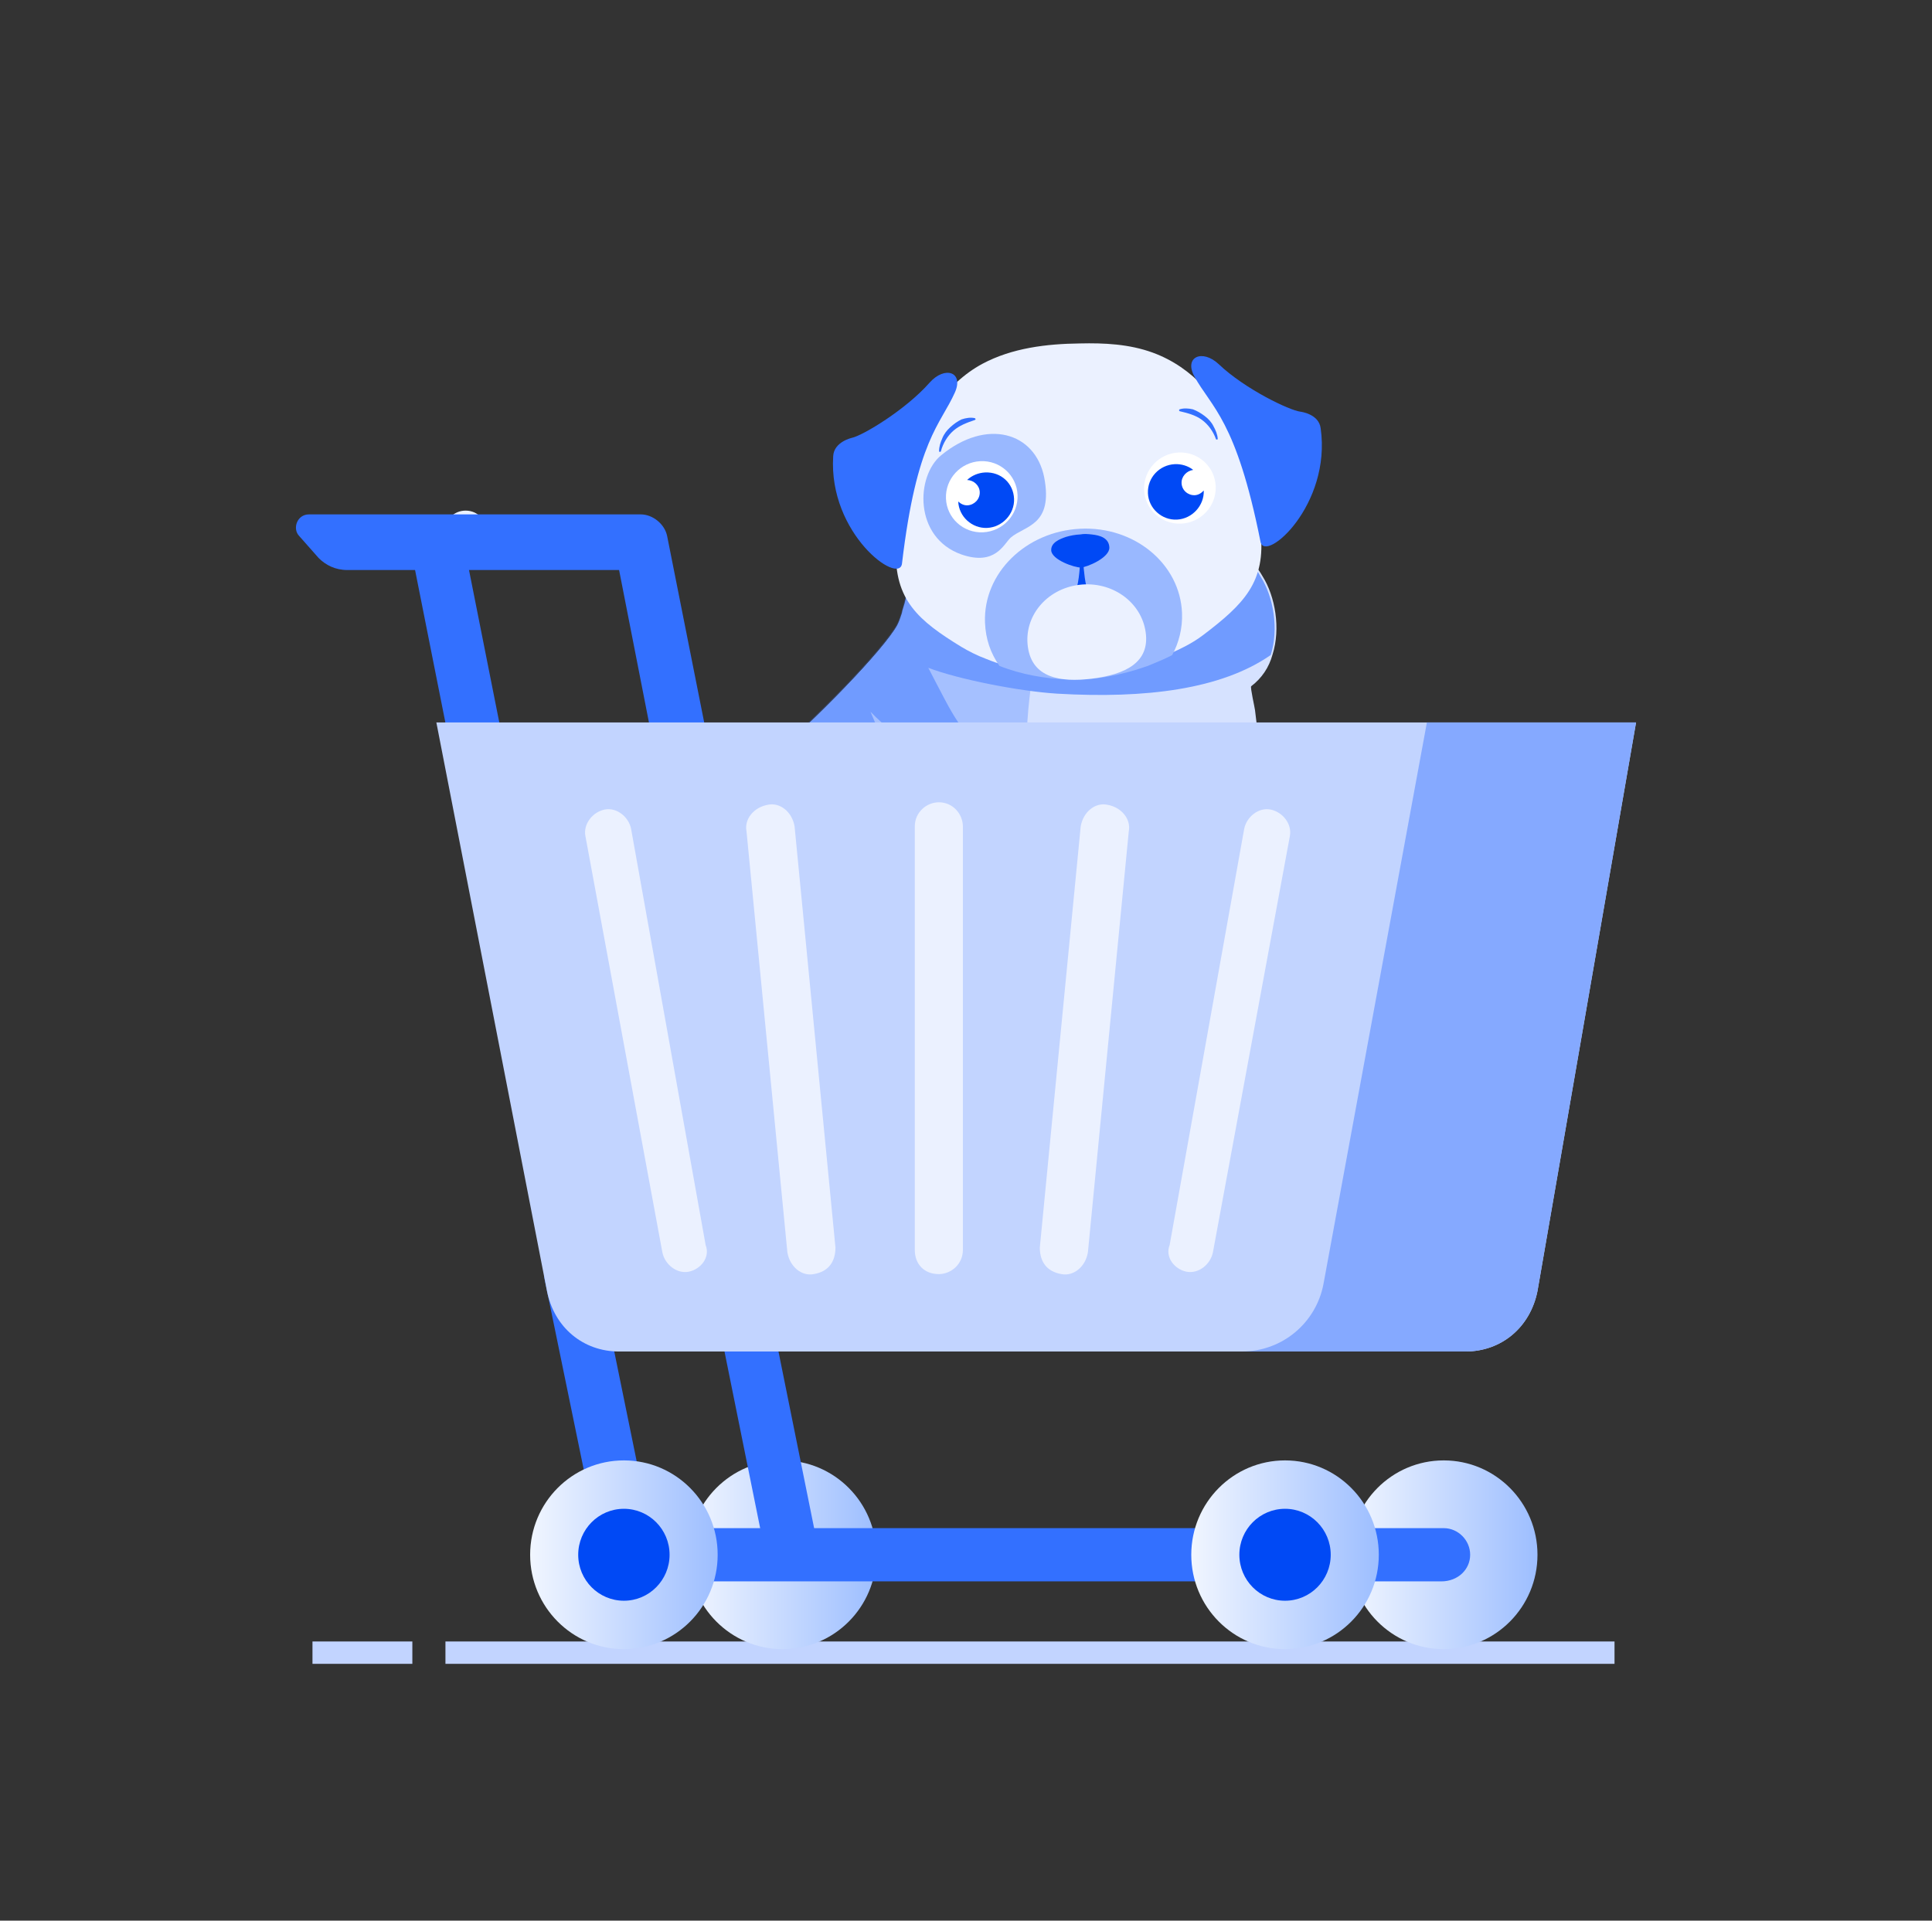 <svg width="173" height="172" viewBox="0 0 173 172" fill="none" xmlns="http://www.w3.org/2000/svg">
<rect x="0" y="0" width="173" height="172" fill="#333333" stroke="none"/>
<g id="Frame 5">
<g id="Empty Cart">
<g id="Group 47197">
<g id="Group">
<g id="63">
<g id="Group 870">
<g id="Group 867">
<g id="Group_2">
<path id="Vector" d="M61.739 100.298C61.742 100.352 61.748 100.46 61.806 100.51C61.809 100.563 61.869 100.667 61.873 100.721C61.93 100.771 61.936 100.879 61.994 100.929C62.051 100.979 62.109 101.029 62.169 101.132C62.463 101.49 62.971 101.778 63.534 102.062C63.646 102.108 63.812 102.151 63.924 102.197C63.981 102.247 64.09 102.239 64.148 102.289C64.205 102.339 64.314 102.331 64.372 102.381L64.592 102.42C64.871 102.508 65.203 102.593 65.532 102.623C65.699 102.666 65.808 102.658 65.974 102.7C66.083 102.692 66.195 102.739 66.358 102.727C66.467 102.719 66.579 102.765 66.687 102.758C67.564 102.804 68.377 102.692 69.068 102.373C71.463 101.285 72.334 99.332 72.334 99.332C72.334 99.332 72.996 99.448 74.035 99.482C76.009 99.612 79.294 99.758 82.108 99.289C83.026 99.116 83.993 98.831 85.011 98.489C85.331 98.358 85.651 98.228 86.025 98.093C86.666 97.832 87.249 97.52 87.886 97.205C89.583 96.328 91.156 95.19 92.45 93.964C92.607 93.845 92.761 93.672 92.918 93.553C93.639 92.799 94.248 92 94.694 91.212C95.577 89.474 96.802 87.983 98.138 86.537C100.145 84.396 102.547 82.497 104.726 80.505C105.402 79.917 106.075 79.275 106.697 78.691C108.713 76.711 110.492 74.424 111.655 71.856C112.913 69.066 112.767 66.536 112.379 63.592C112.369 63.431 111.931 61.517 112.037 61.455C112.979 60.74 113.633 59.775 113.948 58.618C114.688 56.296 114.194 53.414 113.052 51.603C112.93 51.396 112.809 51.188 112.691 51.035C111.494 49.228 110.061 47.114 108.509 45.765L105.691 43.317L82.519 44.957C82.519 44.957 82.337 46.537 82.068 48.501C82.023 48.667 82.032 48.828 81.987 48.993C81.952 49.32 81.916 49.647 81.826 49.977C81.781 50.143 81.79 50.304 81.745 50.469C81.748 50.523 81.748 50.523 81.697 50.581C81.664 50.961 81.574 51.292 81.541 51.672C81.386 52.764 81.17 53.752 80.89 54.582C80.893 54.636 80.845 54.748 80.848 54.801C80.71 55.243 80.568 55.632 80.421 55.912C79.237 58.103 72.949 64.6 68.521 68.317C64.093 72.035 62.304 77.943 61.645 87.337C60.82 96.689 61.419 98.538 61.739 100.298Z" fill="#D6E2FF"/>
<path id="Vector_2" opacity="0.3" d="M61.754 100.291C62.021 102.06 66.592 103.415 68.995 102.325C71.452 101.23 72.27 99.277 72.27 99.277C72.27 99.277 77.735 99.974 82.079 99.287C85.334 98.732 89.645 96.532 92.397 93.9L91.541 85.73C91.541 85.73 90.799 78.579 90.29 75.474C89.837 72.365 92.35 72.242 92.007 68.205C91.609 64.171 92.832 56.882 94.579 50.152L86.84 45.175L81.93 48.392C81.595 51.124 80.973 54.58 80.335 55.87C79.147 58.066 72.839 64.578 68.397 68.304C63.956 72.029 62.161 77.951 61.5 87.366C60.833 96.674 61.433 98.527 61.754 100.291Z" fill="#3370FF"/>
<path id="Vector_3" d="M61.773 100.299C61.776 100.353 61.782 100.461 61.84 100.511C61.843 100.564 61.903 100.668 61.906 100.722C61.964 100.772 61.97 100.879 62.028 100.929C62.085 100.979 62.142 101.029 62.203 101.133C62.496 101.49 63.004 101.778 63.567 102.062C63.678 102.108 63.845 102.151 63.956 102.197C64.014 102.247 64.123 102.239 64.18 102.289C64.238 102.339 64.346 102.331 64.404 102.381L64.624 102.419C64.902 102.508 65.235 102.592 65.564 102.623C65.73 102.665 65.839 102.657 66.005 102.7C66.738 102.162 67.155 101.808 67.155 101.808C67.155 101.808 67.155 101.808 66.716 99.895C66.574 99.312 66.418 98.513 66.193 97.449C65.228 93.035 65.208 84.182 71.258 84.023C70.345 79.553 72.556 74.374 74.547 71.048C76.596 67.771 78.326 69.377 80.353 71.393C80.518 70.463 79.328 66.876 77.946 63.734C80.56 66.465 82.793 67.333 88.641 67.459C85.908 65.492 85.516 64.386 83.123 59.804C85.858 60.852 91.378 61.919 94.664 62.119C102.606 62.583 109.379 61.725 113.787 58.66C114.527 56.34 114.033 53.459 112.891 51.65C112.77 51.442 112.649 51.235 112.531 51.081C108.323 51.001 101.168 50.914 94.447 50.795C89.529 50.711 84.829 50.612 81.661 50.566C81.664 50.62 81.664 50.62 81.613 50.678C81.58 51.058 81.49 51.388 81.458 51.769C81.302 52.859 81.086 53.847 80.807 54.676C80.81 54.73 80.762 54.842 80.765 54.895C80.627 55.337 80.485 55.725 80.338 56.005C79.154 58.195 72.87 64.687 68.445 68.402C64.02 72.117 62.232 78.021 61.574 87.409C60.855 96.693 61.453 98.54 61.773 100.299Z" fill="#709BFF"/>
</g>
<g id="Group_3">
<path id="Vector_4" d="M107.741 56.867C107.212 57.271 106.628 57.624 106.041 57.923C105.241 58.34 104.385 58.706 103.526 59.018C100.896 59.956 98.143 60.522 95.308 60.389C92.964 60.287 90.501 59.92 88.288 59C87.515 58.714 86.737 58.319 86.069 57.919C82.222 55.565 80.081 53.723 80.229 49.176C80.377 44.628 80.948 41.141 80.948 41.141C80.987 40.761 81.457 40.252 81.607 39.92C81.864 39.529 82.064 39.087 82.321 38.696C82.78 37.917 83.292 37.082 83.807 36.354C84.943 34.785 86.307 33.476 87.959 32.585C90.624 31.159 93.711 30.793 96.703 30.756C98.877 30.704 101.113 30.812 103.211 31.575C105.033 32.243 106.544 33.305 107.85 34.701C109.27 36.2 110.319 37.986 111.528 39.657C111.528 39.657 112.369 43.076 112.873 47.592C113.377 52.108 111.387 54.096 107.741 56.867Z" fill="#EBF1FF"/>
<path id="Vector_5" d="M90.504 48.145C89.873 48.717 89.134 50.699 86.099 49.657C81.793 48.136 82.011 42.609 84.28 40.768C88.341 37.435 92.691 38.684 93.504 42.754C94.328 47.094 91.768 47.057 90.504 48.145Z" fill="#99B8FF"/>
<path id="Vector_6" d="M83.241 34.267C84.6 32.738 86.313 33.305 85.512 35.132C84.209 38.066 82.077 39.361 80.768 50.474C80.517 52.436 74.171 47.815 74.607 40.861C74.665 39.558 76.288 39.208 76.288 39.208C77.262 38.998 81.1 36.7 83.241 34.267Z" fill="#3370FF"/>
<path id="Vector_7" d="M105.844 54.899C105.897 56.247 105.567 57.559 104.958 58.668C104.265 59.026 103.516 59.332 102.767 59.639C100.46 60.452 98.032 60.948 95.635 60.849C93.62 60.784 91.43 60.404 89.496 59.634C88.69 58.485 88.259 57.21 88.202 55.755C88.028 51.336 91.851 47.586 96.737 47.349C101.568 47.115 105.67 50.48 105.844 54.899Z" fill="#99B8FF"/>
<path id="Vector_8" d="M88.036 47.669C89.807 47.583 91.186 46.087 91.117 44.329C91.048 42.57 89.557 41.214 87.786 41.3C86.016 41.386 84.636 42.881 84.706 44.64C84.775 46.399 86.266 47.755 88.036 47.669Z" fill="white"/>
<path id="Vector_9" d="M90.804 44.672C90.857 46.021 89.76 47.21 88.402 47.276C87.043 47.342 85.858 46.264 85.805 44.914C86.031 45.12 86.309 45.269 86.635 45.253C87.233 45.224 87.757 44.712 87.731 44.064C87.708 43.47 87.2 43.008 86.6 42.983C87.02 42.584 87.609 42.339 88.207 42.31C89.62 42.242 90.749 43.269 90.804 44.672Z" fill="#0049F5"/>
<path id="Vector_10" d="M105.78 46.892C107.55 46.806 108.929 45.311 108.86 43.552C108.791 41.793 107.3 40.437 105.53 40.523C103.759 40.609 102.38 42.104 102.449 43.863C102.518 45.622 104.009 46.978 105.78 46.892Z" fill="white"/>
<path id="Vector_11" d="M102.79 44.171C102.843 45.52 104.028 46.598 105.387 46.532C106.745 46.466 107.842 45.278 107.789 43.928C107.58 44.155 107.315 44.33 106.989 44.346C106.391 44.375 105.828 43.915 105.803 43.267C105.78 42.674 106.25 42.164 106.845 42.081C106.396 41.725 105.79 41.538 105.192 41.567C103.833 41.633 102.735 42.767 102.79 44.171Z" fill="#0049F5"/>
<path id="Vector_12" d="M96.737 47.86C96.303 47.881 95.871 47.956 95.441 48.085C94.905 48.272 94.102 48.581 94.13 49.28C94.164 50.141 96.256 50.848 96.799 50.822C97.341 50.795 99.372 49.942 99.337 49.028C99.303 48.167 98.478 47.938 97.769 47.864C97.442 47.826 97.06 47.791 96.737 47.86Z" fill="#0049F5"/>
<path id="Vector_13" d="M97.023 50.663L96.848 50.401L96.695 50.679C96.695 50.679 96.605 52.581 96.192 53.198C96.48 53.564 96.753 53.551 96.86 53.491C97.026 53.537 97.299 53.524 97.503 53.135C97.154 52.609 97.023 50.663 97.023 50.663Z" fill="#0049F5"/>
<path id="Vector_14" d="M87.299 37.609C86.548 37.861 85.904 38.109 85.378 38.566C84.852 39.024 84.443 39.693 84.253 40.404C84.255 40.458 84.201 40.461 84.147 40.464C84.093 40.466 84.09 40.412 84.09 40.412C84.076 40.035 84.222 39.595 84.372 39.264C84.52 38.878 84.779 38.542 85.094 38.256C85.409 37.971 85.727 37.739 86.1 37.559C86.476 37.432 86.909 37.358 87.293 37.447C87.35 37.498 87.406 37.55 87.299 37.609C87.354 37.606 87.354 37.606 87.299 37.609Z" fill="#3370FF"/>
<path id="Vector_15" d="M105.624 36.822C106.393 37.001 107.053 37.185 107.613 37.59C108.173 37.995 108.633 38.621 108.878 39.312C108.88 39.366 108.934 39.363 108.988 39.361C109.043 39.358 109.041 39.304 109.041 39.304C109.026 38.927 108.846 38.503 108.67 38.187C108.493 37.818 108.208 37.507 107.872 37.254C107.535 37 107.201 36.8 106.815 36.656C106.43 36.567 105.994 36.534 105.618 36.66C105.566 36.717 105.568 36.771 105.624 36.822C105.624 36.822 105.57 36.825 105.624 36.822Z" fill="#3370FF"/>
<path id="Vector_16" d="M109.139 32.62C107.666 31.229 106.003 31.959 106.944 33.701C108.473 36.498 110.698 37.582 112.874 48.526C113.277 50.456 119.237 45.238 118.258 38.352C118.098 37.06 116.453 36.869 116.453 36.869C115.467 36.755 111.463 34.836 109.139 32.62Z" fill="#3370FF"/>
</g>
<g id="Group_4">
<path id="Vector_17" d="M102.589 56.619C102.975 59.345 100.739 60.402 97.809 60.77C94.879 61.137 92.427 60.668 92.042 57.943C91.656 55.217 93.692 52.743 96.622 52.375C99.552 52.008 102.204 53.894 102.589 56.619Z" fill="#EBF1FF"/>
</g>
</g>
</g>
</g>
<path id="Vector_18" d="M41.802 49.569C42.806 49.569 43.587 48.665 43.587 47.648C43.587 46.63 42.806 45.726 41.691 45.726C40.687 45.726 39.795 46.517 39.795 47.648C39.906 48.665 40.799 49.569 41.802 49.569Z" fill="#EBF1FF"/>
</g>
<path id="Vector_19" d="M39.887 148H144.571" stroke="#C2D4FF" stroke-width="2" stroke-miterlimit="10" stroke-linejoin="round"/>
<path id="Vector_20" d="M27.98 148H36.924" stroke="#C2D4FF" stroke-width="2" stroke-miterlimit="10" stroke-linejoin="round"/>
</g>
<g id="Group 47198">
<g id="Group_5">
<path id="Vector_21" d="M41.379 47.938L36.735 48.873L40.197 66.296L44.841 65.361L41.379 47.938Z" fill="#3370FF"/>
<path id="Vector_22" d="M58.45 66.432L55.436 51.048H31.109C30.033 51.048 29.172 50.615 28.526 49.965L26.803 48.014C26.158 47.364 26.588 46.065 27.665 46.065H57.373C58.45 46.065 59.526 46.931 59.741 48.014L63.186 65.348L58.45 66.432Z" fill="#3370FF"/>
<path id="Vector_23" d="M129.277 147.684C133.914 147.684 137.673 143.9 137.673 139.233C137.673 134.566 133.914 130.783 129.277 130.783C124.64 130.783 120.881 134.566 120.881 139.233C120.881 143.9 124.64 147.684 129.277 147.684Z" fill="url(#paint0_linear_7813_23387)"/>
<path id="Vector_24" d="M70.075 147.684C74.712 147.684 78.471 143.9 78.471 139.233C78.471 134.566 74.712 130.783 70.075 130.783C65.438 130.783 61.679 134.566 61.679 139.233C61.679 143.9 65.438 147.684 70.075 147.684Z" fill="url(#paint1_linear_7813_23387)"/>
<path id="Vector_25" d="M69.345 119.233L64.703 120.182L68.647 139.717L73.288 138.768L69.345 119.233Z" fill="#3370FF"/>
<path id="Vector_26" d="M129.062 141.617H56.297C55.22 141.617 54.144 140.75 53.929 139.667L48.762 114.533C48.547 113.233 49.408 111.933 50.7 111.716C51.991 111.5 53.283 112.366 53.498 113.666L58.234 136.85H129.277C130.569 136.85 131.645 137.934 131.645 139.234C131.645 140.534 130.569 141.617 129.062 141.617Z" fill="#3370FF"/>
<path id="Vector_27" d="M55.867 147.684C60.504 147.684 64.263 143.9 64.263 139.233C64.263 134.566 60.504 130.783 55.867 130.783C51.23 130.783 47.471 134.566 47.471 139.233C47.471 143.9 51.23 147.684 55.867 147.684Z" fill="url(#paint2_linear_7813_23387)"/>
<path id="Vector_28" d="M55.867 143.35C58.126 143.35 59.957 141.507 59.957 139.233C59.957 136.96 58.126 135.117 55.867 135.117C53.608 135.117 51.776 136.96 51.776 139.233C51.776 141.507 53.608 143.35 55.867 143.35Z" fill="#0049F5"/>
<path id="Vector_29" d="M115.068 147.684C119.705 147.684 123.464 143.9 123.464 139.233C123.464 134.566 119.705 130.783 115.068 130.783C110.431 130.783 106.672 134.566 106.672 139.233C106.672 143.9 110.431 147.684 115.068 147.684Z" fill="url(#paint3_linear_7813_23387)"/>
<path id="Vector_30" d="M115.068 143.35C117.327 143.35 119.159 141.507 119.159 139.233C119.159 136.96 117.327 135.117 115.068 135.117C112.809 135.117 110.978 136.96 110.978 139.233C110.978 141.507 112.809 143.35 115.068 143.35Z" fill="#0049F5"/>
<path id="Vector_31" d="M146.499 64.698L137.673 115.616C137.027 118.866 134.444 121.033 131.214 121.033H55.436C52.206 121.033 49.623 118.866 48.977 115.616L39.074 64.698H146.499Z" fill="#C2D4FF"/>
<path id="Vector_32" d="M84.068 114.099C85.144 114.099 86.221 113.232 86.221 111.932V74.015C86.221 72.931 85.359 71.848 84.068 71.848C82.991 71.848 81.915 72.715 81.915 74.015V111.932C81.915 113.232 82.776 114.099 84.068 114.099Z" fill="#EBF1FF"/>
<path id="Vector_33" d="M95.048 114.099C96.124 114.316 97.201 113.449 97.416 112.149L101.076 74.448C101.291 73.365 100.43 72.282 99.138 72.065C98.062 71.848 96.985 72.715 96.77 74.015L93.11 111.716C93.11 113.016 93.756 113.883 95.048 114.099Z" fill="#EBF1FF"/>
<path id="Vector_34" d="M106.242 113.883C107.319 114.099 108.395 113.233 108.61 112.149L115.499 74.882C115.715 73.798 114.854 72.715 113.777 72.498C112.701 72.282 111.624 73.148 111.409 74.232L104.735 111.499C104.305 112.583 105.166 113.666 106.242 113.883Z" fill="#EBF1FF"/>
<path id="Vector_35" d="M72.873 114.099C71.797 114.316 70.721 113.449 70.505 112.149L66.846 74.448C66.63 73.365 67.491 72.282 68.783 72.065C69.859 71.848 70.936 72.715 71.151 74.015L74.811 111.716C74.811 113.016 74.165 113.883 72.873 114.099Z" fill="#EBF1FF"/>
<path id="Vector_36" d="M61.679 113.883C60.603 114.099 59.526 113.233 59.311 112.149L52.422 74.882C52.207 73.798 53.068 72.715 54.144 72.498C55.221 72.282 56.297 73.148 56.512 74.232L63.186 111.499C63.617 112.583 62.755 113.666 61.679 113.883Z" fill="#EBF1FF"/>
</g>
<path id="Vector_37" d="M146.5 64.697L137.674 115.615C137.028 118.865 134.445 121.032 131.215 121.032H111.194C114.854 121.032 117.868 118.432 118.514 114.965L127.771 64.697H146.5Z" fill="#85A9FF"/>
</g>
</g>
</g>
<defs>
<linearGradient id="paint0_linear_7813_23387" x1="120.874" y1="139.235" x2="137.676" y2="139.235" gradientUnits="userSpaceOnUse">
<stop stop-color="#F1F6FF"/>
<stop offset="1" stop-color="#9DBEFF"/>
</linearGradient>
<linearGradient id="paint1_linear_7813_23387" x1="61.671" y1="139.235" x2="78.474" y2="139.235" gradientUnits="userSpaceOnUse">
<stop stop-color="#F1F6FF"/>
<stop offset="1" stop-color="#9DBEFF"/>
</linearGradient>
<linearGradient id="paint2_linear_7813_23387" x1="47.464" y1="139.235" x2="64.266" y2="139.235" gradientUnits="userSpaceOnUse">
<stop stop-color="#F1F6FF"/>
<stop offset="1" stop-color="#9DBEFF"/>
</linearGradient>
<linearGradient id="paint3_linear_7813_23387" x1="106.665" y1="139.235" x2="123.467" y2="139.235" gradientUnits="userSpaceOnUse">
<stop stop-color="#F1F6FF"/>
<stop offset="1" stop-color="#9DBEFF"/>
</linearGradient>
</defs>
</svg>
